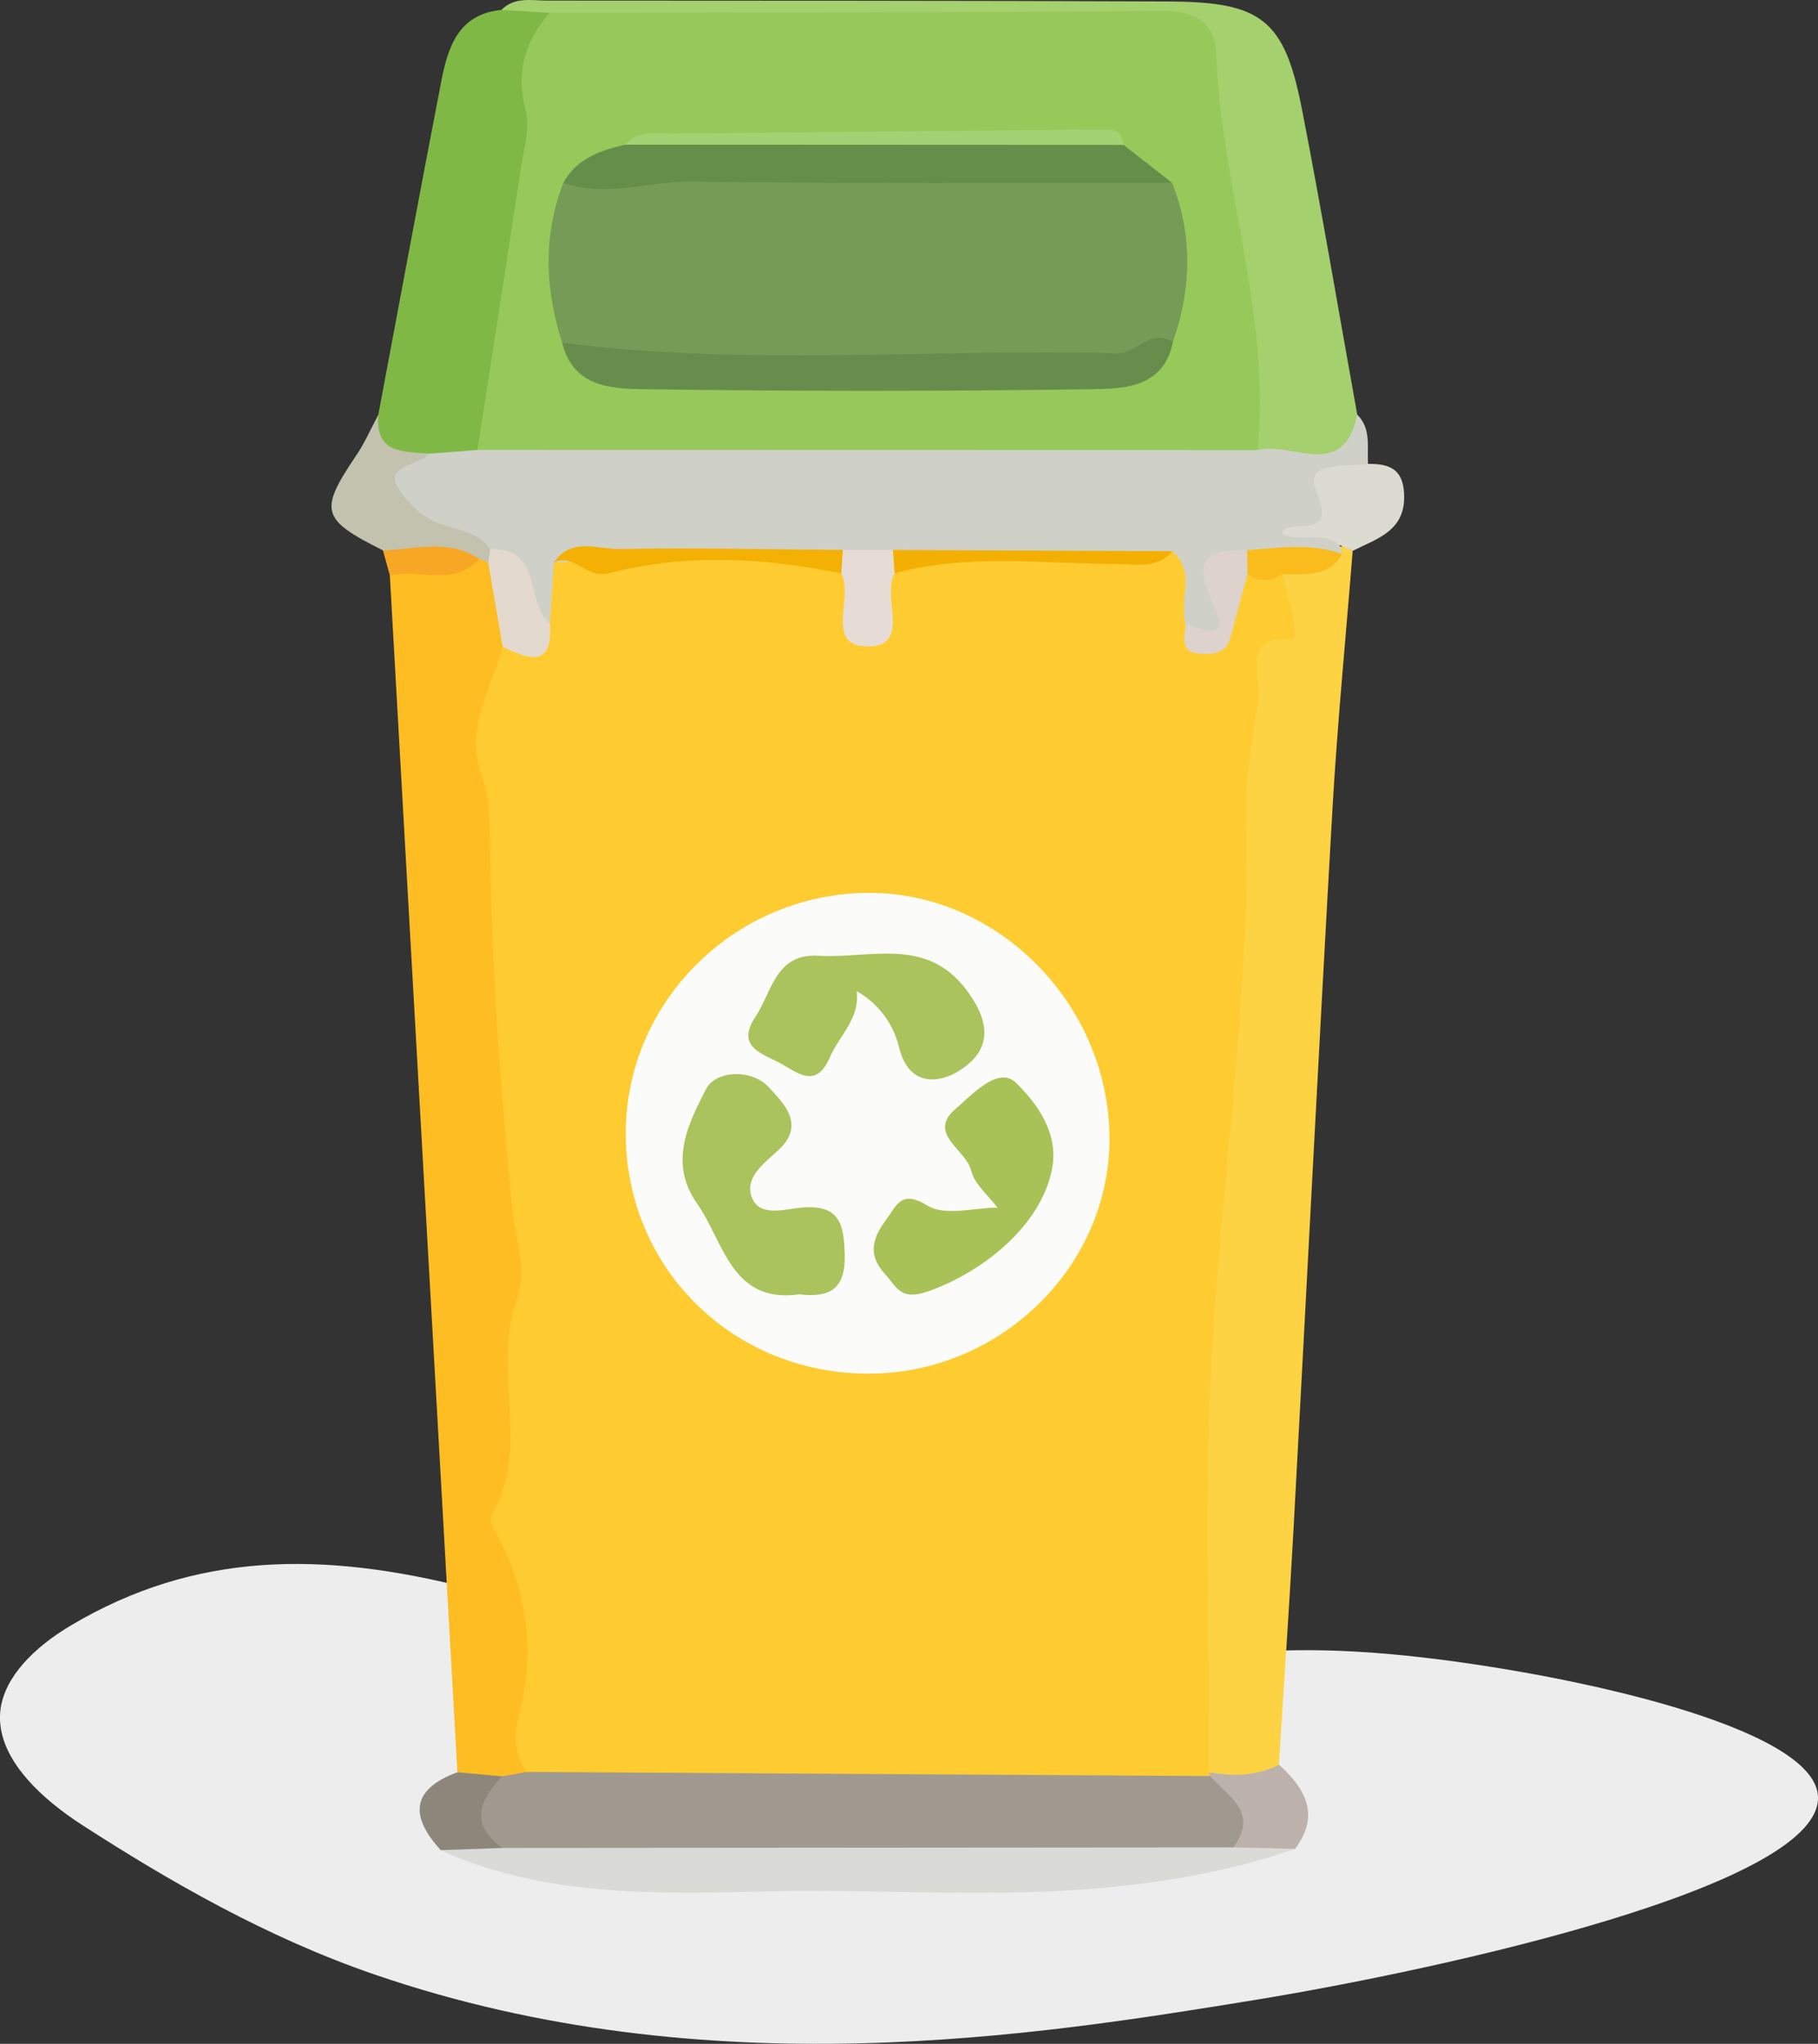 <svg width="185" height="208" viewBox="0 0 185 208" fill="none" xmlns="http://www.w3.org/2000/svg">
<rect x="0" y="0" width="185" height="208" fill="#333333" stroke="none"/>
<g clip-path="url(#clip0_233_883)">
<path d="M0.048 175.618C-0.021 175.072 -0.021 174.519 0.048 173.973C0.475 170.66 3.454 167.647 7.246 165.399C19.853 157.923 32.774 157.824 47.761 161.645C64.388 165.9 80.123 169.92 98.314 170.156C119.994 170.439 124.167 166.267 145.017 168.703C160.042 170.459 184.275 175.709 184.985 182.648C185.926 191.849 146.539 200.469 127.504 203.565C105.738 207.099 72.035 212.592 38.14 200.95C27.176 197.196 17.182 191.42 8.423 185.769C4.14 183.006 0.501 179.45 0.048 175.618Z" fill="#EDEDED"/>
<path d="M137.648 56.06C136.949 64.874 136.085 73.68 135.581 82.505C134.19 106.83 132.965 131.164 131.637 155.491C131.198 163.528 130.643 171.557 130.142 179.589C127.893 182.875 125.288 182.553 122.494 180.36C121.133 178.372 121.086 176.084 121.047 173.812C120.627 151.288 121.631 128.76 124.054 106.364C124.934 98.303 124.239 90.242 124.859 82.214C125.448 74.57 125.299 66.696 129.729 59.867C130.402 56.466 133.717 56.959 135.834 55.671C136.155 55.638 136.476 55.614 136.799 55.585C137.083 55.744 137.364 55.914 137.648 56.06Z" fill="#FDD344"/>
<path d="M46.547 180.371C44.256 139.761 41.964 99.153 39.67 58.544C42.113 55.76 45.523 57.067 48.48 56.44C49.189 56.498 49.86 56.788 50.39 57.264C52.242 60.038 52.778 63.152 52.747 66.418C49.177 76.814 51.826 87.399 52.307 97.811C53.035 113.27 55.242 128.755 53.831 144.157C53.172 151.348 53.693 157.923 55.13 164.783C56.203 169.898 55.17 175.097 54.104 180.192C53.53 181.243 52.551 181.685 51.465 181.959C49.588 182.193 47.805 182.122 46.547 180.371Z" fill="#FDBD23"/>
<path d="M138.114 42.199C139.558 43.63 139.099 45.485 139.213 47.212C136.028 48.283 137.454 53.076 133.902 53.856C134.583 54.585 136.626 53.259 136.32 55.475C136.401 55.782 136.498 56.082 136.606 56.378C133.882 57.509 130.907 56.987 128.128 57.688C125.95 57.741 123.731 57.705 124.855 61.069C125.338 62.511 125.413 64.132 123.887 64.934C122.1 65.873 120.75 64.843 119.728 63.333C118.688 61.473 119.147 58.695 116.379 57.893C107.95 57.571 99.543 57.829 91.136 57.778C89.357 57.972 87.562 57.975 85.782 57.789C76.872 58.151 67.91 56.837 59.053 58.542C57.67 59.845 57.832 61.994 56.491 63.319C54.247 64.346 53.853 62.343 53.026 61.131C51.938 59.527 51.758 57.257 49.575 56.475C46.717 55.294 43.214 58.001 40.748 52.74C38.043 46.967 40.407 46.033 44.399 44.54C46.143 44.028 47.917 44.169 49.698 44.131C75.291 43.469 100.88 43.705 126.455 43.981C130.431 44.487 134.468 43.87 138.114 42.199Z" fill="#CFD1C8"/>
<path d="M138.114 42.199C136.714 49.032 131.444 44.878 127.963 45.808C124.943 34.637 124.142 23.093 122.406 11.712C121.194 3.783 120.994 3.247 112.8 3.171C93.893 2.995 74.985 3.474 56.078 2.935C54.203 2.787 52.279 2.778 51.021 1.009C52.373 -0.36 54.099 0.06 55.713 0.06C76.786 0.075 97.859 0.06 118.932 0.15C128.386 0.19 130.696 1.99 132.477 11.063C134.495 21.412 136.243 31.817 138.114 42.199Z" fill="#A4D06D"/>
<path d="M51.008 1.009L55.915 1.31C54.816 16.359 54.04 31.465 48.583 45.792L43.645 46.177C40.422 46.839 37.146 47.579 38.494 42.228C40.618 30.94 42.702 19.647 44.885 8.373C45.567 4.861 46.58 1.455 51.008 1.009Z" fill="#80B845"/>
<path d="M131.789 188.154C125.818 190.237 119.767 191.361 113.389 192.017C101.75 193.211 90.111 192.238 78.527 192.478C67.42 192.712 55.616 193.196 44.846 188.297C46.495 185.868 49.225 186.555 51.51 185.941C76.012 185.879 100.519 185.477 125.026 186.122C127.416 186.343 130.03 185.848 131.789 188.154Z" fill="#DADBD7"/>
<path d="M38.494 42.221C38.169 46.227 41.11 45.929 43.645 46.168C42.449 47.714 37.375 47.109 42.309 51.795C44.931 54.286 48.188 53.341 49.891 55.901C50.293 56.424 50.225 56.877 49.687 57.261C49.396 57.11 49.094 56.981 48.783 56.877C45.472 57.029 42.082 58.096 38.967 56.009C32.666 52.858 32.444 51.994 36.234 46.371C37.111 45.079 37.747 43.615 38.494 42.221Z" fill="#C2C2AF"/>
<path d="M136.327 55.472C134.627 53.984 132.29 55.274 130.446 54.286C131.142 52.464 136.208 55.344 133.963 50.013C132.609 46.795 137.041 47.583 139.222 47.21C141.256 47.193 142.74 47.636 142.878 50.192C143.098 54.032 140.152 54.792 137.65 56.058L136.327 55.472Z" fill="#DCDBD1"/>
<path d="M131.789 188.154L125.503 188.006C125.593 185.83 124.754 184.335 122.865 182.9C122.408 182.553 122.469 181.784 122.533 181.168C122.698 180.901 122.863 180.632 123.03 180.364C125.479 180.777 127.88 180.762 130.153 179.585C132.818 182.023 134.39 184.689 131.789 188.154Z" fill="#BDB2AB"/>
<path d="M51.131 188.063L44.848 188.284C41.704 184.841 41.816 182.1 46.547 180.36L51.103 180.773C51.321 183.198 51.331 185.637 51.131 188.063Z" fill="#8D867A"/>
<path d="M38.967 56.016C42.265 55.896 45.668 54.808 48.781 56.886C46.167 59.773 42.687 57.867 39.67 58.542C39.437 57.7 39.203 56.858 38.967 56.016Z" fill="#F8A724"/>
<path d="M55.964 63.423L56.364 57.259C66.068 56.676 75.775 55.614 85.448 57.54C87.288 58.507 86.939 60.822 88.243 62.206C89.801 61.034 89.272 58.606 91.048 57.617C98.413 55.481 105.934 57.047 113.37 56.627C115.348 56.515 117.402 57.138 119.306 56.102C121.711 58.198 119.978 61.047 120.625 63.463C122.098 65.908 123.591 66.924 124.894 63.381C125.437 61.904 125.127 60.188 126.031 58.781C127.418 57.473 128.918 57.646 130.463 58.45C130.877 60.031 131.343 61.601 131.679 63.196C131.806 63.785 131.679 64.433 131.679 65.055C126.22 64.574 128.346 68.675 128.016 71.239C127.546 74.912 126.754 78.607 126.838 82.282C127.245 100.28 124.56 118.061 123.421 135.935C122.483 150.697 123.096 165.56 123.021 180.378L123.14 180.76C120.721 182.789 117.797 182.798 114.9 182.805C97.331 182.856 79.763 182.882 62.197 182.78C59.165 182.765 55.893 183.158 53.594 180.351C52.545 178.703 52.158 176.987 52.692 175.026C54.502 168.376 53.791 162.011 50.437 155.957C50.151 155.436 49.777 154.582 49.997 154.213C54.117 147.276 49.997 139.382 52.565 132.306C53.693 129.199 52.439 126.182 52.145 123.222C50.936 111.097 50.065 98.968 49.867 86.781C49.823 84.095 49.949 81.434 48.988 78.801C47.295 74.135 49.944 70.084 51.14 65.837C52.699 64.901 54.647 64.801 55.964 63.423Z" fill="#FECC31"/>
<path d="M130.47 58.445C129.287 59.121 128.111 59.329 126.952 58.386C126.154 57.606 126 56.813 126.906 55.998C130.155 55.726 133.414 55.26 136.61 56.378C135.15 58.816 132.73 58.388 130.47 58.445Z" fill="#F9BC1C"/>
<path d="M53.594 180.329L123.14 180.746C124.951 182.831 128.161 184.455 125.503 188.006L51.131 188.063C47.743 185.634 48.792 183.204 51.111 180.775L53.594 180.329Z" fill="#9F998F"/>
<path d="M55.964 63.423C56.278 68.103 53.765 67.065 51.153 65.824C50.665 62.972 50.176 60.121 49.687 57.272L49.891 55.912C55.306 55.642 53.358 61.389 55.964 63.423Z" fill="#E3D9CF"/>
<path d="M48.583 45.792C50.059 36.265 51.556 26.741 52.996 17.209C53.299 15.188 53.963 12.984 53.471 11.131C52.44 7.235 53.49 4.174 55.918 1.31C76.685 1.266 97.452 1.288 118.22 1.109C121.517 1.08 123.643 2.279 123.756 5.382C124.239 18.965 129.371 32.046 127.964 45.81L48.583 45.792Z" fill="#96C95A"/>
<path d="M91.03 58.355C89.685 60.773 92.789 65.795 88.306 65.791C83.823 65.786 86.917 60.786 85.606 58.357C85.072 57.52 85.107 56.72 85.771 55.967H90.865C91.529 56.72 91.556 57.517 91.03 58.355Z" fill="#E7DBD5"/>
<path d="M85.771 55.967L85.606 58.357C77.731 56.753 69.788 56.303 61.985 58.333C59.593 58.953 58.452 56.212 56.364 57.255C58.123 54.627 60.805 55.914 63.017 55.87C70.599 55.724 78.186 55.914 85.771 55.967Z" fill="#F4B003"/>
<path d="M91.03 58.355L90.865 55.967L119.31 56.097C117.738 57.919 115.792 57.405 113.693 57.401C106.134 57.387 98.505 56.301 91.03 58.355Z" fill="#F4B002"/>
<path d="M126.91 55.998L126.956 58.386C126.369 60.561 125.789 62.741 125.198 64.912C124.787 66.411 123.681 66.588 122.324 66.548C119.893 66.478 120.601 64.815 120.64 63.456C122.713 64.316 125.294 65.141 123.445 61.422C121.264 57.054 122.731 55.857 126.91 55.998Z" fill="#DDD2CC"/>
<path d="M88.397 139.795C74.458 139.795 63.553 128.909 63.681 115.112C63.806 101.768 74.919 90.885 88.438 90.865C101.761 90.847 113.033 102.493 112.899 116.139C112.772 129.068 101.669 139.791 88.397 139.795Z" fill="#FBFCF9"/>
<path d="M119.284 18.614C121.388 24 121.245 29.394 119.354 34.798C116.496 37.128 113.198 37.908 109.575 37.89C95.368 37.849 81.162 37.849 66.956 37.89C63.382 37.89 59.978 37.435 57.204 34.873C55.462 29.433 55.225 24.005 57.336 18.594C60.983 17.01 64.811 16.697 68.75 16.701C82.891 16.719 97.037 16.94 111.169 16.542C114.308 16.449 116.415 18.678 119.284 18.614Z" fill="#759B57"/>
<path d="M57.204 34.869C75.979 37.316 94.836 35.452 113.647 35.96C115.658 36.015 117.092 33.378 119.363 34.798C118.411 39.447 114.447 39.56 111.153 39.608C95.95 39.828 80.746 39.828 65.543 39.608C62.216 39.571 58.303 39.398 57.204 34.869Z" fill="#678D4C"/>
<path d="M119.284 18.614C102.999 18.598 86.712 18.709 70.432 18.483C66.057 18.422 61.702 20.144 57.336 18.589C58.697 16.109 61.093 15.319 63.604 14.72C80.502 13.878 97.431 13.886 114.328 14.744L119.284 18.614Z" fill="#658E4B"/>
<path d="M114.328 14.744L63.604 14.72C64.89 13.265 66.622 13.616 68.24 13.596C83.105 13.449 97.97 13.306 112.835 13.167C113.873 13.156 114.201 13.872 114.328 14.744Z" fill="#A1D273"/>
<path d="M81.335 131.725C74.401 132.681 73.706 126.442 70.923 122.469C67.994 118.288 70.074 114.297 71.831 110.856C72.816 108.922 76.498 108.719 78.272 110.686C79.591 112.162 82.052 114.37 79.277 116.979C77.824 118.346 75.627 119.85 76.566 121.99C77.393 123.874 79.934 123.028 81.607 122.891C85.468 122.571 85.888 124.587 85.958 127.737C86.037 131.226 84.4 132.081 81.335 131.725Z" fill="#ABC35D"/>
<path d="M101.506 122.902C100.59 121.672 99.167 120.53 98.824 119.121C98.301 116.985 94.299 115.366 97.224 112.862C98.903 111.422 101.585 108.418 103.408 110.212C105.47 112.254 107.783 115.271 107.055 118.975C105.956 124.625 100.24 129.313 94.618 131.361C91.615 132.465 91.309 131.029 90.019 129.612C88.203 127.624 88.858 125.888 90.201 124.09C91.248 122.688 91.688 121.034 94.359 122.679C96.138 123.79 99.125 122.902 101.506 122.902Z" fill="#A9C257"/>
<path d="M83.397 97.272C88.981 97.561 95.032 95.012 99.154 101.945C101.352 105.655 99.594 107.723 97.575 108.988C95.715 110.156 92.519 110.755 91.494 106.607C91.207 105.402 90.675 104.27 89.931 103.282C89.187 102.293 88.248 101.47 87.172 100.865C84.3 101.368 83.272 99.935 83.397 97.272Z" fill="#ABC35C"/>
<path d="M83.397 97.272C84.303 98.842 85.516 100.088 87.172 100.867C87.546 103.619 85.4 105.386 84.45 107.594C82.955 111.093 80.919 108.92 78.996 107.994C77.072 107.069 75.038 106.249 76.854 103.513C78.571 100.938 78.914 96.923 83.397 97.272Z" fill="#AAC35C"/>
</g>
<defs>
<clipPath id="clip0_233_883">
<rect width="185" height="208" fill="white"/>
</clipPath>
</defs>
</svg>
